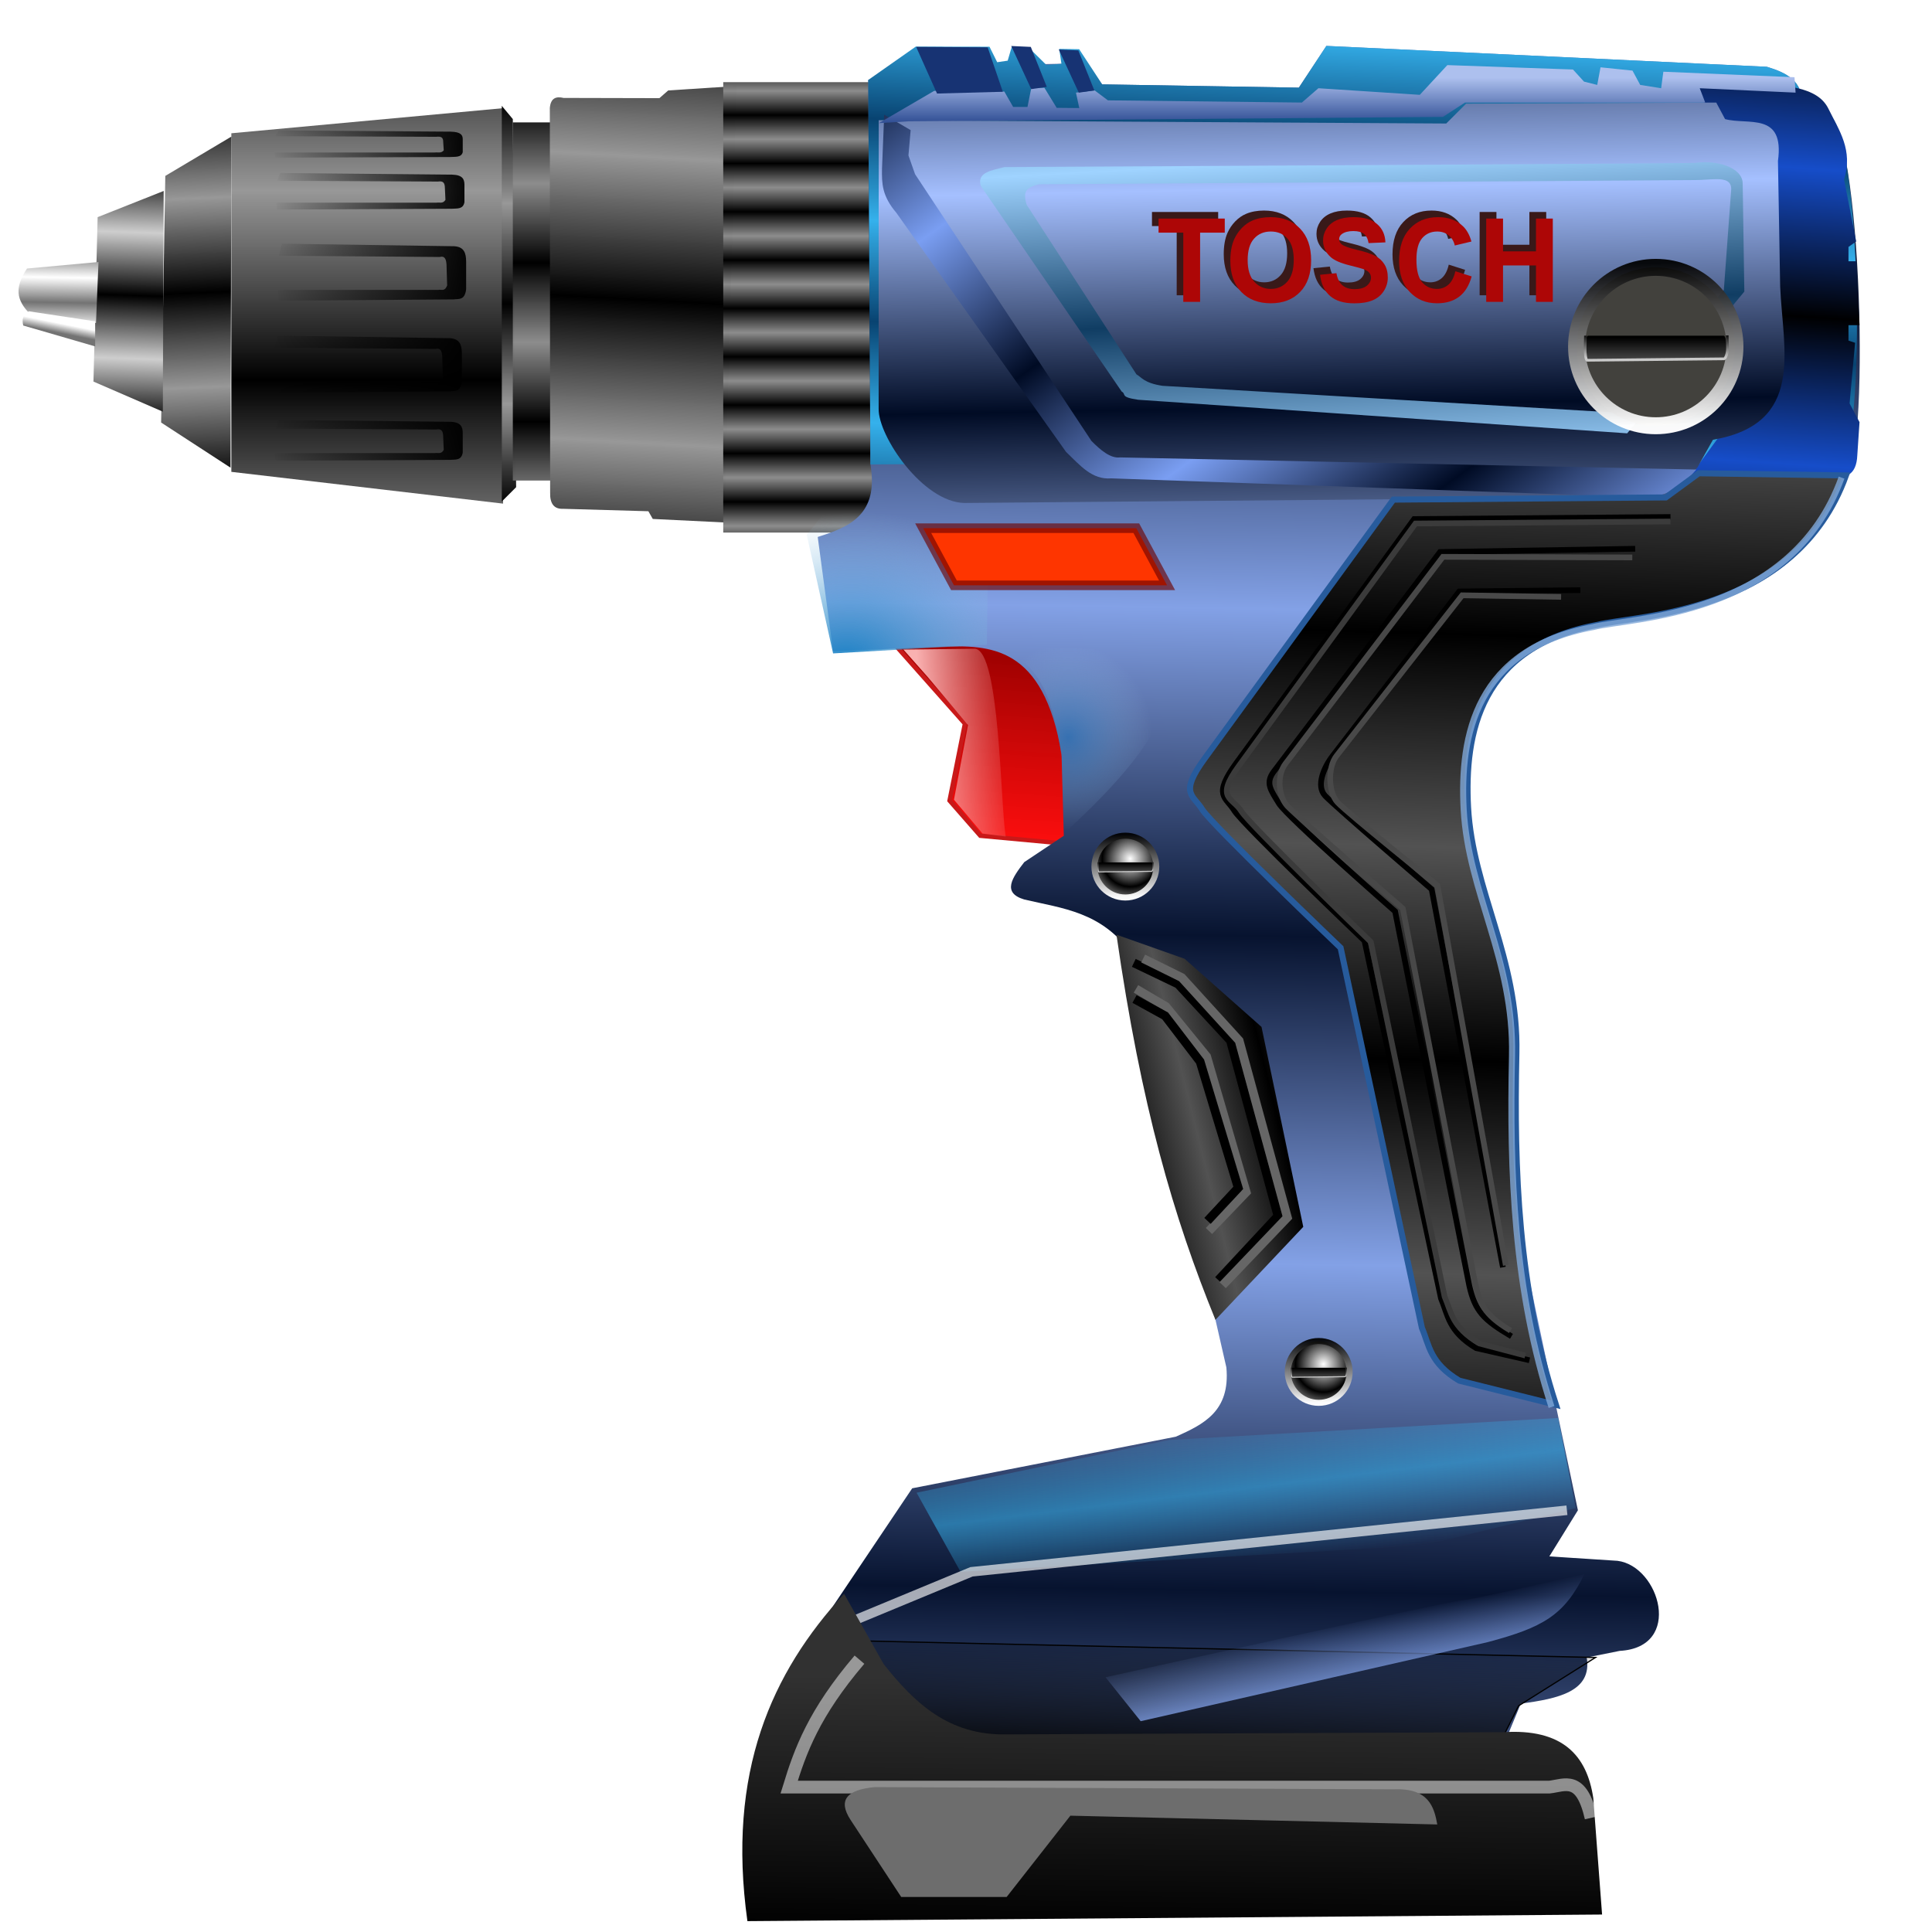 <?xml version="1.0" encoding="UTF-8" standalone="no"?>
<!-- Created with Inkscape (http://www.inkscape.org/) -->

<svg
   xmlns:dc="http://purl.org/dc/elements/1.1/"
   xmlns:cc="http://creativecommons.org/ns#"
   xmlns:rdf="http://www.w3.org/1999/02/22-rdf-syntax-ns#"
   xmlns:svg="http://www.w3.org/2000/svg"
   xmlns="http://www.w3.org/2000/svg"
   xmlns:xlink="http://www.w3.org/1999/xlink"
   xmlns:sodipodi="http://sodipodi.sourceforge.net/DTD/sodipodi-0.dtd"
   xmlns:inkscape="http://www.inkscape.org/namespaces/inkscape"
   version="1.1"
   id="svg2"
   width="255"
   height="255"
   viewBox="0 0 255 255"
   sodipodi:docname="gsb180.svg"
   inkscape:version="0.92.5 (2060ec1f9f, 2020-04-08)">
  <defs
     id="defs6">
    <linearGradient
       inkscape:collect="always"
       id="linearGradient1048">
      <stop
         style="stop-color:#000000;stop-opacity:0.022"
         offset="0"
         id="stop1044" />
      <stop
         style="stop-color:#000000;stop-opacity:0.955"
         offset="1"
         id="stop1046" />
    </linearGradient>
    <linearGradient
       id="linearGradient1039"
       inkscape:collect="always">
      <stop
         id="stop1035"
         offset="0"
         style="stop-color:#ec9494;stop-opacity:0.094" />
      <stop
         id="stop1037"
         offset="1"
         style="stop-color:#ffbcbc;stop-opacity:0.941" />
    </linearGradient>
    <linearGradient
       inkscape:collect="always"
       id="linearGradient1009">
      <stop
         style="stop-color:#87a8f2;stop-opacity:1;"
         offset="0"
         id="stop1005" />
      <stop
         style="stop-color:#87a8f2;stop-opacity:0;"
         offset="1"
         id="stop1007" />
    </linearGradient>
    <linearGradient
       inkscape:collect="always"
       id="linearGradient972">
      <stop
         style="stop-color:#000000;stop-opacity:1;"
         offset="0"
         id="stop968" />
      <stop
         style="stop-color:#313131;stop-opacity:1"
         offset="1"
         id="stop970" />
    </linearGradient>
    <linearGradient
       id="linearGradient963"
       inkscape:collect="always">
      <stop
         id="stop959"
         offset="0"
         style="stop-color:#a5c0ff;stop-opacity:1" />
      <stop
         id="stop961"
         offset="1"
         style="stop-color:#000b24;stop-opacity:1" />
    </linearGradient>
    <linearGradient
       inkscape:collect="always"
       id="linearGradient973">
      <stop
         style="stop-color:#9fd3ff;stop-opacity:1"
         offset="0"
         id="stop969" />
      <stop
         style="stop-color:#103d63;stop-opacity:1"
         offset="1"
         id="stop971" />
    </linearGradient>
    <linearGradient
       inkscape:collect="always"
       id="linearGradient960">
      <stop
         style="stop-color:#000000;stop-opacity:1"
         offset="0"
         id="stop956" />
      <stop
         style="stop-color:#040404;stop-opacity:0"
         offset="1"
         id="stop958" />
    </linearGradient>
    <linearGradient
       inkscape:collect="always"
       id="linearGradient933">
      <stop
         style="stop-color:#35b1ec;stop-opacity:0.567"
         offset="0"
         id="stop929" />
      <stop
         style="stop-color:#35b1ec;stop-opacity:0;"
         offset="1"
         id="stop931" />
    </linearGradient>
    <linearGradient
       inkscape:collect="always"
       id="linearGradient1045">
      <stop
         style="stop-color:#147ec4;stop-opacity:1"
         offset="0"
         id="stop1041" />
      <stop
         style="stop-color:#9fcbe7;stop-opacity:0"
         offset="1"
         id="stop1043" />
    </linearGradient>
    <linearGradient
       inkscape:collect="always"
       id="linearGradient1035">
      <stop
         style="stop-color:#1d79c5;stop-opacity:0.509"
         offset="0"
         id="stop1031" />
      <stop
         style="stop-color:#add1f2;stop-opacity:0"
         offset="1"
         id="stop1033" />
    </linearGradient>
    <linearGradient
       inkscape:collect="always"
       id="linearGradient916">
      <stop
         style="stop-color:#a00101;stop-opacity:1"
         offset="0"
         id="stop912" />
      <stop
         style="stop-color:#ff0000;stop-opacity:0.942"
         offset="1"
         id="stop914" />
    </linearGradient>
    <linearGradient
       inkscape:collect="always"
       id="linearGradient896">
      <stop
         style="stop-color:#35b1ec;stop-opacity:1"
         offset="0"
         id="stop892" />
      <stop
         style="stop-color:#084371;stop-opacity:1"
         offset="1"
         id="stop894" />
    </linearGradient>
    <linearGradient
       inkscape:collect="always"
       id="linearGradient886">
      <stop
         style="stop-color:#07132f;stop-opacity:1"
         offset="0"
         id="stop882" />
      <stop
         style="stop-color:#83a1e6;stop-opacity:1"
         offset="1"
         id="stop884" />
    </linearGradient>
    <linearGradient
       inkscape:collect="always"
       id="linearGradient866">
      <stop
         style="stop-color:#000000;stop-opacity:1;"
         offset="0"
         id="stop862" />
      <stop
         style="stop-color:#525252;stop-opacity:1"
         offset="1"
         id="stop864" />
    </linearGradient>
    <linearGradient
       inkscape:collect="always"
       id="linearGradient936">
      <stop
         style="stop-color:#164dc9;stop-opacity:1"
         offset="0"
         id="stop932" />
      <stop
         style="stop-color:#000001;stop-opacity:1"
         offset="1"
         id="stop934" />
    </linearGradient>
    <linearGradient
       id="linearGradient928"
       inkscape:collect="always">
      <stop
         id="stop924"
         offset="0"
         style="stop-color:#adc0ee;stop-opacity:1" />
      <stop
         id="stop926"
         offset="1"
         style="stop-color:#335196;stop-opacity:1" />
    </linearGradient>
    <linearGradient
       inkscape:collect="always"
       id="linearGradient890">
      <stop
         style="stop-color:#7a9ef2;stop-opacity:1"
         offset="0"
         id="stop886" />
      <stop
         style="stop-color:#000b24;stop-opacity:1"
         offset="1"
         id="stop888" />
    </linearGradient>
    <linearGradient
       inkscape:collect="always"
       id="linearGradient859">
      <stop
         style="stop-color:#000000;stop-opacity:1"
         offset="0"
         id="stop855" />
      <stop
         style="stop-color:#8b8b8b;stop-opacity:0.988"
         offset="1"
         id="stop857" />
    </linearGradient>
    <linearGradient
       inkscape:collect="always"
       id="linearGradient877">
      <stop
         style="stop-color:#737373;stop-opacity:1"
         offset="0"
         id="stop873" />
      <stop
         style="stop-color:#ffffff;stop-opacity:0.991"
         offset="1"
         id="stop875" />
    </linearGradient>
    <linearGradient
       id="linearGradient867"
       inkscape:collect="always">
      <stop
         id="stop863"
         offset="0"
         style="stop-color:#000000;stop-opacity:1" />
      <stop
         id="stop865"
         offset="1"
         style="stop-color:#cdcdcd;stop-opacity:0.988" />
    </linearGradient>
    <linearGradient
       inkscape:collect="always"
       id="linearGradient845">
      <stop
         style="stop-color:#000000;stop-opacity:1"
         offset="0"
         id="stop841" />
      <stop
         style="stop-color:#969696;stop-opacity:0.986"
         offset="1"
         id="stop843" />
    </linearGradient>
    <linearGradient
       inkscape:collect="always"
       xlink:href="#linearGradient845"
       id="linearGradient847"
       x1="313.814"
       y1="276.557"
       x2="313.814"
       y2="120.226"
       gradientUnits="userSpaceOnUse"
       spreadMethod="reflect"
       gradientTransform="translate(-5.437,36.249)" />
    <linearGradient
       inkscape:collect="always"
       xlink:href="#linearGradient845"
       id="linearGradient857"
       x1="156.737"
       y1="204.71"
       x2="153.606"
       y2="126.778"
       gradientUnits="userSpaceOnUse"
       spreadMethod="reflect"
       gradientTransform="translate(-5.437,36.249)" />
    <linearGradient
       inkscape:collect="always"
       xlink:href="#linearGradient867"
       id="linearGradient861"
       gradientUnits="userSpaceOnUse"
       x1="156.737"
       y1="204.71"
       x2="160.502"
       y2="126.778"
       spreadMethod="reflect"
       gradientTransform="matrix(1,0,0,0.667,-61.261,106.318)" />
    <linearGradient
       inkscape:collect="always"
       xlink:href="#linearGradient877"
       id="linearGradient879"
       x1="39.632"
       y1="238.742"
       x2="41.19"
       y2="230.962"
       gradientUnits="userSpaceOnUse"
       gradientTransform="translate(-1.925,34.844)" />
    <linearGradient
       inkscape:collect="always"
       xlink:href="#linearGradient877"
       id="linearGradient887"
       x1="41.545"
       y1="214.025"
       x2="41.902"
       y2="193.335"
       gradientUnits="userSpaceOnUse"
       spreadMethod="reflect"
       gradientTransform="translate(-1.925,34.844)" />
    <linearGradient
       inkscape:collect="always"
       xlink:href="#linearGradient845"
       id="linearGradient843"
       x1="410"
       y1="213.545"
       x2="410"
       y2="130.818"
       gradientUnits="userSpaceOnUse"
       spreadMethod="reflect"
       gradientTransform="translate(-5.437,36.249)" />
    <linearGradient
       inkscape:collect="always"
       xlink:href="#linearGradient859"
       id="linearGradient853"
       x1="438.182"
       y1="183.545"
       x2="438.182"
       y2="118.091"
       gradientUnits="userSpaceOnUse"
       spreadMethod="reflect"
       gradientTransform="translate(-9.983,32.612)" />
    <linearGradient
       inkscape:collect="always"
       xlink:href="#linearGradient845"
       id="linearGradient870"
       x1="492.611"
       y1="208.558"
       x2="499.03"
       y2="90.75"
       gradientUnits="userSpaceOnUse"
       spreadMethod="reflect"
       gradientTransform="translate(-5.437,36.249)" />
    <linearGradient
       inkscape:collect="always"
       xlink:href="#linearGradient859"
       id="linearGradient880"
       x1="607.164"
       y1="217.492"
       x2="607.164"
       y2="197.555"
       gradientUnits="userSpaceOnUse"
       spreadMethod="reflect"
       gradientTransform="translate(-5.437,36.249)" />
    <linearGradient
       inkscape:collect="always"
       xlink:href="#linearGradient890"
       id="linearGradient892"
       x1="763.192"
       y1="156.16"
       x2="843.812"
       y2="268.887"
       gradientUnits="userSpaceOnUse"
       spreadMethod="reflect"
       gradientTransform="translate(-5.437,36.249)" />
    <linearGradient
       inkscape:collect="always"
       xlink:href="#linearGradient963"
       id="linearGradient904"
       x1="1115.404"
       y1="117.343"
       x2="1119.045"
       y2="297.343"
       gradientUnits="userSpaceOnUse"
       spreadMethod="reflect"
       gradientTransform="translate(-5.437,36.249)" />
    <linearGradient
       inkscape:collect="always"
       xlink:href="#linearGradient928"
       id="linearGradient922"
       x1="1114.33"
       y1="27.178"
       x2="1114.33"
       y2="63.542"
       gradientUnits="userSpaceOnUse"
       gradientTransform="translate(-5.437,36.249)" />
    <linearGradient
       inkscape:collect="always"
       xlink:href="#linearGradient936"
       id="linearGradient938"
       x1="1494.545"
       y1="102.636"
       x2="1486.364"
       y2="224.455"
       gradientUnits="userSpaceOnUse"
       spreadMethod="reflect"
       gradientTransform="translate(-5.437,36.249)" />
    <linearGradient
       inkscape:collect="always"
       xlink:href="#linearGradient866"
       id="linearGradient868"
       x1="1243.684"
       y1="523.893"
       x2="1238.613"
       y2="699.698"
       gradientUnits="userSpaceOnUse"
       spreadMethod="reflect" />
    <linearGradient
       inkscape:collect="always"
       xlink:href="#linearGradient886"
       id="linearGradient888"
       x1="886.278"
       y1="769.376"
       x2="890.405"
       y2="499.324"
       gradientUnits="userSpaceOnUse"
       spreadMethod="reflect" />
    <linearGradient
       inkscape:collect="always"
       xlink:href="#linearGradient896"
       id="linearGradient898"
       x1="1107.394"
       y1="31.066"
       x2="1103.77"
       y2="114.438"
       gradientUnits="userSpaceOnUse"
       spreadMethod="reflect" />
    <linearGradient
       inkscape:collect="always"
       xlink:href="#linearGradient866"
       id="linearGradient908"
       x1="908.027"
       y1="930.683"
       x2="973.275"
       y2="914.371"
       gradientUnits="userSpaceOnUse"
       spreadMethod="reflect" />
    <linearGradient
       inkscape:collect="always"
       xlink:href="#linearGradient916"
       id="linearGradient918"
       x1="817.406"
       y1="541.916"
       x2="806.531"
       y2="697.785"
       gradientUnits="userSpaceOnUse"
       spreadMethod="reflect" />
    <linearGradient
       id="linearGradient849"
       inkscape:collect="always">
      <stop
         id="stop845"
         offset="0"
         style="stop-color:#404040;stop-opacity:1" />
      <stop
         id="stop847"
         offset="1"
         style="stop-color:#000000;stop-opacity:1" />
    </linearGradient>
    <linearGradient
       id="linearGradient838"
       inkscape:collect="always">
      <stop
         id="stop834"
         offset="0"
         style="stop-color:#c9c9c9;stop-opacity:1" />
      <stop
         id="stop836"
         offset="1"
         style="stop-color:#000000;stop-opacity:1" />
    </linearGradient>
    <linearGradient
       id="linearGradient828"
       inkscape:collect="always">
      <stop
         id="stop824"
         offset="0"
         style="stop-color:#ffffff;stop-opacity:1" />
      <stop
         id="stop826"
         offset="1"
         style="stop-color:#000000;stop-opacity:1" />
    </linearGradient>
    <linearGradient
       id="linearGradient818"
       inkscape:collect="always">
      <stop
         id="stop814"
         offset="0"
         style="stop-color:#ffffff;stop-opacity:1" />
      <stop
         id="stop816"
         offset="1"
         style="stop-color:#000000;stop-opacity:0.951" />
    </linearGradient>
    <linearGradient
       gradientTransform="matrix(1.045,0,0,1.045,-5.626,-6.783)"
       gradientUnits="userSpaceOnUse"
       y2="71.822"
       x2="126.203"
       y1="226.551"
       x1="129.085"
       id="linearGradient820"
       xlink:href="#linearGradient818"
       inkscape:collect="always" />
    <radialGradient
       spreadMethod="reflect"
       gradientUnits="userSpaceOnUse"
       r="71.89"
       fy="131.466"
       fx="138.161"
       cy="131.466"
       cx="138.161"
       id="radialGradient830"
       xlink:href="#linearGradient828"
       inkscape:collect="always" />
    <linearGradient
       gradientUnits="userSpaceOnUse"
       y2="138.669"
       x2="133.695"
       y1="162.873"
       x1="133.695"
       id="linearGradient840"
       xlink:href="#linearGradient838"
       inkscape:collect="always" />
    <linearGradient
       gradientUnits="userSpaceOnUse"
       y2="142.703"
       x2="127.553"
       y1="162.873"
       x1="127.553"
       id="linearGradient851"
       xlink:href="#linearGradient849"
       inkscape:collect="always" />
    <radialGradient
       inkscape:collect="always"
       xlink:href="#linearGradient1035"
       id="radialGradient1037"
       cx="871.885"
       cy="607.4"
       fx="871.885"
       fy="607.4"
       r="69.059"
       gradientTransform="matrix(1,0,0,1.121,-2.8896999e-4,-73.587)"
       gradientUnits="userSpaceOnUse" />
    <radialGradient
       inkscape:collect="always"
       xlink:href="#linearGradient1045"
       id="radialGradient1047"
       cx="686.911"
       cy="545.331"
       fx="686.911"
       fy="545.331"
       r="76.122"
       gradientTransform="matrix(2.156,-0.288,0.217,1.622,-912.386,-139.112)"
       gradientUnits="userSpaceOnUse" />
    <linearGradient
       inkscape:collect="always"
       xlink:href="#linearGradient818"
       id="linearGradient1059"
       gradientUnits="userSpaceOnUse"
       gradientTransform="matrix(1.232,0,0,1.232,161.295,602.469)"
       x1="129.085"
       y1="226.551"
       x2="126.203"
       y2="71.822" />
    <linearGradient
       inkscape:collect="always"
       xlink:href="#linearGradient849"
       id="linearGradient1063"
       gradientUnits="userSpaceOnUse"
       x1="127.553"
       y1="162.873"
       x2="127.553"
       y2="142.703"
       gradientTransform="matrix(1.179,0,0,1.179,167.93,610.469)" />
    <linearGradient
       inkscape:collect="always"
       xlink:href="#linearGradient838"
       id="linearGradient1065"
       gradientUnits="userSpaceOnUse"
       x1="133.695"
       y1="162.873"
       x2="133.695"
       y2="138.669"
       gradientTransform="matrix(1.179,0,0,1.179,167.93,610.469)" />
    <linearGradient
       inkscape:collect="always"
       xlink:href="#linearGradient933"
       id="linearGradient935"
       x1="972.508"
       y1="1232.449"
       x2="964.794"
       y2="1169.014"
       gradientUnits="userSpaceOnUse"
       spreadMethod="reflect" />
    <filter
       inkscape:collect="always"
       style="color-interpolation-filters:sRGB"
       id="filter947"
       x="-0.021"
       width="1.042"
       y="-0.126"
       height="1.251">
      <feGaussianBlur
         inkscape:collect="always"
         stdDeviation="5.41"
         id="feGaussianBlur949" />
    </filter>
    <linearGradient
       inkscape:collect="always"
       xlink:href="#linearGradient960"
       id="linearGradient962"
       x1="988.498"
       y1="1457.182"
       x2="993.074"
       y2="1341.186"
       gradientUnits="userSpaceOnUse" />
    <linearGradient
       inkscape:collect="always"
       xlink:href="#linearGradient973"
       id="linearGradient975"
       x1="-506.575"
       y1="100.382"
       x2="-499.606"
       y2="229.464"
       gradientUnits="userSpaceOnUse"
       spreadMethod="reflect"
       gradientTransform="translate(1584.985,30.719)" />
    <filter
       inkscape:collect="always"
       style="color-interpolation-filters:sRGB"
       id="filter954"
       x="-0.062"
       width="1.124"
       y="-0.025"
       height="1.051">
      <feGaussianBlur
         inkscape:collect="always"
         stdDeviation="8.091"
         id="feGaussianBlur956" />
    </filter>
    <linearGradient
       inkscape:collect="always"
       xlink:href="#linearGradient972"
       id="linearGradient974"
       x1="1052.437"
       y1="1597.657"
       x2="1054.834"
       y2="1385.602"
       gradientUnits="userSpaceOnUse" />
    <filter
       inkscape:collect="always"
       style="color-interpolation-filters:sRGB"
       id="filter983"
       x="-0.014"
       width="1.029"
       y="-0.073"
       height="1.146">
      <feGaussianBlur
         inkscape:collect="always"
         stdDeviation="3.96"
         id="feGaussianBlur985" />
    </filter>
    <linearGradient
       inkscape:collect="always"
       xlink:href="#linearGradient1009"
       id="linearGradient1011"
       x1="1127.331"
       y1="1397.383"
       x2="1114.644"
       y2="1333.948"
       gradientUnits="userSpaceOnUse" />
    <linearGradient
       inkscape:collect="always"
       xlink:href="#linearGradient818"
       id="linearGradient1023"
       gradientUnits="userSpaceOnUse"
       gradientTransform="matrix(1.045,0,0,1.045,-5.626,-6.783)"
       x1="129.085"
       y1="226.551"
       x2="126.203"
       y2="71.822" />
    <radialGradient
       inkscape:collect="always"
       xlink:href="#linearGradient828"
       id="radialGradient1025"
       gradientUnits="userSpaceOnUse"
       cx="138.161"
       cy="131.466"
       fx="138.161"
       fy="131.466"
       r="71.89"
       spreadMethod="reflect" />
    <linearGradient
       inkscape:collect="always"
       xlink:href="#linearGradient849"
       id="linearGradient1027"
       gradientUnits="userSpaceOnUse"
       x1="127.553"
       y1="162.873"
       x2="127.553"
       y2="142.703" />
    <linearGradient
       inkscape:collect="always"
       xlink:href="#linearGradient838"
       id="linearGradient1029"
       gradientUnits="userSpaceOnUse"
       x1="133.695"
       y1="162.873"
       x2="133.695"
       y2="138.669" />
    <linearGradient
       inkscape:collect="always"
       xlink:href="#linearGradient1039"
       id="linearGradient1033"
       gradientUnits="userSpaceOnUse"
       x1="828.028"
       y1="626.532"
       x2="750.853"
       y2="630.02"
       spreadMethod="pad" />
    <linearGradient
       inkscape:collect="always"
       xlink:href="#linearGradient1048"
       id="linearGradient1050"
       x1="-1330.116"
       y1="231.068"
       x2="-1173.985"
       y2="231.068"
       gradientUnits="userSpaceOnUse"
       gradientTransform="translate(1549.627,-7.25)" />
    <linearGradient
       inkscape:collect="always"
       xlink:href="#linearGradient1048"
       id="linearGradient1054"
       gradientUnits="userSpaceOnUse"
       gradientTransform="translate(1546.115,68.614)"
       x1="-1330.116"
       y1="231.068"
       x2="-1173.985"
       y2="231.068" />
    <linearGradient
       inkscape:collect="always"
       xlink:href="#linearGradient1048"
       id="linearGradient1058"
       gradientUnits="userSpaceOnUse"
       gradientTransform="matrix(1,0,0,0.716,1546.817,197.099)"
       x1="-1330.116"
       y1="231.068"
       x2="-1173.985"
       y2="231.068" />
    <linearGradient
       inkscape:collect="always"
       xlink:href="#linearGradient1048"
       id="linearGradient1062"
       gradientUnits="userSpaceOnUse"
       gradientTransform="matrix(1,0,0,0.641,1548.222,8.901)"
       x1="-1330.116"
       y1="231.068"
       x2="-1173.985"
       y2="231.068" />
    <linearGradient
       inkscape:collect="always"
       xlink:href="#linearGradient1048"
       id="linearGradient1066"
       gradientUnits="userSpaceOnUse"
       gradientTransform="matrix(1,0,0,0.477,1546.817,7.903)"
       x1="-1330.116"
       y1="231.068"
       x2="-1173.985"
       y2="231.068" />
  </defs>
  <sodipodi:namedview
     pagecolor="#ff0000"
     bordercolor="#666666"
     borderopacity="1"
     objecttolerance="10"
     gridtolerance="10"
     guidetolerance="10"
     inkscape:pageopacity="0"
     inkscape:pageshadow="2"
     inkscape:window-width="640"
     inkscape:window-height="480"
     id="namedview4"
     showgrid="false"
     inkscape:snap-global="false"
     inkscape:zoom="3.4705882"
     inkscape:cx="127.5"
     inkscape:cy="127.5"
     inkscape:current-layer="svg2"
     showguides="true"
     inkscape:guide-bbox="true" />
  <g
     id="g1143"
     transform="matrix(0.16,0,0,0.16,1.502,0.115)">
    <path
       inkscape:connector-curvature="0"
       id="path910"
       d="m 715.91,516.542 70.685,79.747 -12.687,63.435 25.374,28.999 97.871,9.062 9.062,-143.182 -61.623,-67.06 -135.932,3.625 z"
       style="fill:url(#linearGradient918);fill-opacity:1;stroke:#c81919;stroke-width:3.6;stroke-linecap:butt;stroke-linejoin:miter;stroke-miterlimit:4;stroke-dasharray:none;stroke-opacity:1" />
    <path
       sodipodi:nodetypes="ccccc"
       inkscape:connector-curvature="0"
       id="rect838"
       d="M 181.459,109.214 405.597,88.524 V 414.731 l -224.138,-26.207 z"
       style="opacity:1;fill:url(#linearGradient847);fill-opacity:1;stroke:none;stroke-width:2.8;stroke-linecap:round;stroke-linejoin:miter;stroke-miterlimit:4;stroke-dasharray:none;stroke-dashoffset:0;stroke-opacity:0.872" />
    <path
       inkscape:connector-curvature="0"
       id="path849"
       d="m 126.977,144.387 54.483,-32.414 -0.69,273.103 -57.241,-37.241 z"
       style="fill:url(#linearGradient857);fill-opacity:1;stroke:none;stroke-width:1px;stroke-linecap:butt;stroke-linejoin:miter;stroke-opacity:1" />
    <path
       style="fill:url(#linearGradient861);fill-opacity:1;stroke:none;stroke-width:0.816px;stroke-linecap:butt;stroke-linejoin:miter;stroke-opacity:1"
       d="m 71.153,178.41 54.483,-21.609 -0.69,182.069 -57.241,-24.828 z"
       id="path859"
       inkscape:connector-curvature="0" />
    <path
       sodipodi:nodetypes="ccccc"
       inkscape:connector-curvature="0"
       id="path869"
       d="m 12.844,220.82 59.024,-5.425 -2.069,50.345 -55.862,-8.966 C 2.067,244.131 4.778,233.464 12.844,220.82 Z"
       style="fill:url(#linearGradient887);fill-opacity:1;stroke:none;stroke-width:1px;stroke-linecap:butt;stroke-linejoin:miter;stroke-opacity:1" />
    <path
       sodipodi:nodetypes="ccccc"
       inkscape:connector-curvature="0"
       id="path871"
       d="m 14.433,256.077 54.676,8.284 V 285.051 L 9.799,267.809 c -1.229,-4.835 -0.442,-8.999 4.634,-11.732 z"
       style="fill:url(#linearGradient879);fill-opacity:1;stroke:none;stroke-width:1px;stroke-linecap:butt;stroke-linejoin:miter;stroke-opacity:1" />
    <path
       sodipodi:nodetypes="ccccc"
       inkscape:connector-curvature="0"
       id="rect834"
       d="m 404.563,86.612 9.091,10.909 2.727,303.636 -11.818,11.818 z"
       style="opacity:1;fill:url(#linearGradient843);fill-opacity:1;stroke:none;stroke-width:2.8;stroke-linecap:round;stroke-linejoin:miter;stroke-miterlimit:4;stroke-dasharray:none;stroke-dashoffset:0;stroke-opacity:0.988" />
    <rect
       y="100.249"
       x="413.654"
       height="295.455"
       width="30.909"
       id="rect845"
       style="opacity:1;fill:url(#linearGradient853);fill-opacity:1;stroke:none;stroke-width:2.8;stroke-linecap:round;stroke-linejoin:miter;stroke-miterlimit:4;stroke-dasharray:none;stroke-dashoffset:0;stroke-opacity:0.988" />
    <path
       sodipodi:nodetypes="ccccccccccc"
       inkscape:connector-curvature="0"
       id="path861"
       d="m 444.176,88.395 c 0.698,-8.311 5.199,-9.776 11.317,-8.332 l 79.07,0.186 7.273,-6.364 56.364,-3.636 -10,360 -59.091,-2.877 -3.636,-6.364 -70.351,-2.004 c -7.327,0.325 -10.977,-4.076 -10.687,-13.543 z"
       style="fill:url(#linearGradient870);fill-opacity:1;stroke:none;stroke-width:1px;stroke-linecap:butt;stroke-linejoin:miter;stroke-opacity:1" />
    <rect
       y="67.06"
       x="587.227"
       height="371.548"
       width="128.682"
       id="rect872"
       style="opacity:1;fill:url(#linearGradient880);fill-opacity:1;stroke:none;stroke-width:2.8;stroke-linecap:round;stroke-linejoin:miter;stroke-miterlimit:4;stroke-dasharray:none;stroke-dashoffset:0;stroke-opacity:0.988" />
    <path
       sodipodi:nodetypes="ccccscccccccccccccccccccccccccccccc"
       inkscape:connector-curvature="0"
       id="path882"
       d="m 706.847,65.247 1.812,317.175 c 6.996,41.432 -17.298,51.575 -43.498,59.81 l 12.687,94.246 88.809,-3.625 c 40.656,-1.659 84.753,-1.174 99.684,88.809 l 1.812,67.06 -32.624,21.749 c -9.761,12.711 -18.71,25.218 0,30.811 31.515,7.454 64.253,10.019 88.809,45.311 l 77.934,340.737 c 3.322,36.251 -18.926,46.932 -41.68,57.106 l -217.497,42.578 -81.559,121.433 96.059,112.371 465.794,-3.625 21.749,-52.56 c 31.078,-4.051 59.063,-10.164 54.373,-38.061 l 27.186,-5.437 c 52.76,-2.875 32.959,-69.978 -1.812,-74.31 l -56.185,-3.625 23.561,-38.061 -43.498,-206.617 -57.998,-415.046 c 8.099,-68.143 53.197,-93.445 106.933,-108.746 99.895,-6.336 183.786,-31.434 213.867,-119.62 22.645,-6.277 15.046,-296.982 -14.499,-302.676 l -19.937,-7.25 c 0.735,-19.186 -12.977,-25.988 -28.999,-30.811 L 1084.765,37.152 1062.061,71.588 899.851,68.872 878.275,51.604 749.695,54.232 Z"
       style="fill:url(#linearGradient888);fill-opacity:1;stroke:none;stroke-width:1px;stroke-linecap:butt;stroke-linejoin:miter;stroke-opacity:1" />
    <path
       sodipodi:nodetypes="cccccc"
       inkscape:connector-curvature="0"
       id="path1039"
       d="m 703.223,382.423 103.308,3.625 -1.812,144.994 -126.87,7.25 -21.749,-97.871 z"
       style="fill:url(#radialGradient1047);fill-opacity:1;stroke:none;stroke-width:1px;stroke-linecap:butt;stroke-linejoin:miter;stroke-opacity:1" />
    <path
       style="fill:url(#linearGradient898);fill-opacity:1;stroke:none;stroke-width:1px;stroke-linecap:butt;stroke-linejoin:miter;stroke-opacity:1"
       d="m 706.847,65.247 1.812,317.175 c 251.48,-2.704 528.046,20.019 799.281,-1.812 22.645,-6.277 18.671,-282.482 -10.874,-288.176 l -19.937,-7.25 c 0.735,-19.186 -12.977,-25.988 -28.999,-30.811 l -363.366,-17.221 -22.704,34.436 -162.21,-2.716 -19.01,-28.999 -16.455,-0.261 1.835,12.324 -12.467,0.908 -14.288,-14.116 -14.311,-0.564 -3.284,11.155 -8.651,1.281 -6.351,-12.782 -60.84,-0.082 z"
       id="path890"
       inkscape:connector-curvature="0"
       sodipodi:nodetypes="cccccccccccccccccccc" />
    <path
       sodipodi:nodetypes="ccccccccccccccccccccccc"
       inkscape:connector-curvature="0"
       id="path930"
       d="m 1385.472,72.067 26.364,29.091 h 30.909 l 13.636,27.273 -3.636,113.636 -37.273,108.182 -30,40.909 114.545,0.909 c 12.739,2.504 22.056,-0.468 22.727,-17.273 l 1.818,-27.273 -8.182,-15.455 4.545,-50 -5.455,-1.818 v -12.727 h 9.091 l -2.727,-52.727 h -6.364 v -11.818 l 6.364,-4.545 -10,-50.909 c 7.589,-24.464 -4.106,-40.664 -12.727,-58.182 -3.904,-8.093 -11.627,-14.912 -30,-18.182 z"
       style="fill:url(#linearGradient938);fill-opacity:1;stroke:none;stroke-width:1px;stroke-linecap:butt;stroke-linejoin:miter;stroke-opacity:1" />
    <path
       sodipodi:nodetypes="ccccccccccccc"
       inkscape:connector-curvature="0"
       id="path894"
       d="m 715.472,98.43 468.182,2.727 16.364,-16.364 206.364,-0.909 7.273,13.636 c 18.922,5.149 49.219,-6.247 43.636,34.545 l 1.818,103.636 c 2.22,52.474 20.859,113.157 -55.455,126.364 l -12.727,22.727 c -9.378,10.128 -11.624,23.471 -43.636,24.545 l -561.067,4.867 c -34.292,-0.652 -71.244,-55.077 -70.797,-77.788 z"
       style="fill:url(#linearGradient904);fill-opacity:1;stroke:none;stroke-width:1px;stroke-linecap:butt;stroke-linejoin:miter;stroke-opacity:1" />
    <path
       sodipodi:nodetypes="ccccccccccccc"
       inkscape:connector-curvature="0"
       id="path884"
       d="m 720.017,93.885 21.818,12.727 -1.818,20.909 5.455,15.455 145.455,220 c 7.324,7.43 15.725,14.654 23.636,13.636 l 475.454,10 c -11.326,12.893 -23.999,24.171 -47.273,22.727 L 907.29,393.885 c -15.841,1.323 -25.484,-10.528 -37.273,-21.818 l -140,-197.273 c -11.899,-13.939 -12.009,-24.242 -11.818,-36.364 z"
       style="fill:url(#linearGradient892);fill-opacity:1;stroke:none;stroke-width:1px;stroke-linecap:butt;stroke-linejoin:miter;stroke-opacity:1" />
    <path
       sodipodi:nodetypes="cccccccccccccccccccccccccccccccc"
       inkscape:connector-curvature="0"
       id="path906"
       d="m 715.633,100.85 45.631,-26.613 57.844,0.557 7.273,12.727 h 11.818 l 3.153,-15.645 10.806,-0.176 10.146,16.554 18.622,0.176 -2.727,-12.727 15.455,-1.818 10.909,8.182 160,1.818 13.636,-11.818 83.636,5.455 22.727,-24.545 103.636,3.636 9.091,10 10.909,2.727 2.727,-14.545 26.364,2.727 6.364,11.818 17.273,2.727 1.818,-13.636 108.182,4.545 0.909,12.727 -79.091,-3.636 4.545,11.818 h -198.182 l -18.182,11.818 -440.909,3.636 z"
       style="fill:url(#linearGradient922);fill-opacity:1;stroke:none;stroke-width:1px;stroke-linecap:butt;stroke-linejoin:miter;stroke-opacity:1" />
    <path
       sodipodi:nodetypes="ccccccsccccssc"
       inkscape:connector-curvature="0"
       id="path860"
       d="m 1140.018,411.421 224.741,-1.812 27.186,-19.937 121.433,1.812 c -41.557,115.37 -174.364,115.304 -204.804,123.245 -97.147,17.883 -110.128,89.659 -106.933,150.432 3.742,68.686 41.568,123.977 39.873,202.992 -2.073,96.665 1.312,193.326 32.624,289.989 l -79.747,-19.937 c -24.29,-14.499 -24.67,-28.999 -30.811,-43.498 l -67.06,-313.55 c 0,0 -106.941,-102.309 -114.183,-114.183 -7.274,-11.926 -19.203,-12.851 1.812,-41.686 z"
       style="fill:url(#linearGradient868);fill-opacity:1;stroke:#275b9c;stroke-width:5;stroke-linecap:butt;stroke-linejoin:miter;stroke-miterlimit:4;stroke-dasharray:none;stroke-opacity:1" />
    <path
       style="fill:none;fill-opacity:1;stroke:#000000;stroke-width:4.705;stroke-linecap:butt;stroke-linejoin:miter;stroke-miterlimit:4;stroke-dasharray:none;stroke-opacity:1"
       d="m 1252.301,1121.392 -43.974,-10.023 c -22.857,-13.644 -23.215,-27.288 -28.994,-40.932 l -63.104,-295.052 c 0,0 -100.632,-96.273 -107.447,-107.447 -6.845,-11.222 -18.07,-12.092 1.706,-39.227 l 146.673,-201.249 211.482,-1.706"
       id="path870"
       inkscape:connector-curvature="0"
       sodipodi:nodetypes="ccccsscc" />
    <path
       sodipodi:nodetypes="ccccsscc"
       inkscape:connector-curvature="0"
       id="path872"
       d="m 1248.863,1117.521 -37.757,-9.925 c -22.737,-13.573 -23.093,-25.204 -28.842,-38.776 l -60.832,-292.54 c 0,0 -100.106,-96.741 -106.885,-107.856 -6.809,-11.164 -21.859,-10.088 -2.187,-37.08 l 145.907,-200.198 210.377,-1.697"
       style="fill:none;fill-opacity:1;stroke:#3b3b3b;stroke-width:4.68;stroke-linecap:butt;stroke-linejoin:miter;stroke-miterlimit:4;stroke-dasharray:none;stroke-opacity:1" />
    <path
       sodipodi:nodetypes="cccsscc"
       inkscape:connector-curvature="0"
       id="path874"
       d="m 1237.453,1101.661 c -22.857,-13.644 -30.011,-20.492 -34.819,-41.903 l -61.162,-308.644 c 0,0 -88.981,-77.826 -95.796,-89 -6.845,-11.222 -11.506,-16.852 -4.12,-26.605 l 136.964,-180.861 160.997,-2.676"
       style="fill:none;fill-opacity:1;stroke:#000000;stroke-width:4.705;stroke-linecap:butt;stroke-linejoin:miter;stroke-miterlimit:4;stroke-dasharray:none;stroke-opacity:1" />
    <path
       style="fill:none;fill-opacity:1;stroke:#484848;stroke-width:4.705;stroke-linecap:butt;stroke-linejoin:miter;stroke-miterlimit:4;stroke-dasharray:none;stroke-opacity:1"
       d="m 1236.659,1096.899 c -22.857,-13.644 -25.249,-22.873 -29.263,-39.522 l -59.575,-308.644 c 0,0 -85.993,-74.745 -95.002,-84.238 -7.638,-8.048 -9.149,-25.6 -1.739,-35.335 l 129.822,-170.543 156.235,0.498"
       id="path876"
       inkscape:connector-curvature="0"
       sodipodi:nodetypes="cccsscc" />
    <path
       sodipodi:nodetypes="ccsscc"
       inkscape:connector-curvature="0"
       id="path878"
       d="m 1230.412,1044.679 -58.781,-311.819 c 0,0 -78.85,-67.602 -87.86,-77.095 -7.638,-8.048 -1.266,-23.26 6.198,-32.954 l 104.425,-135.623 99.886,-1.089"
       style="fill:none;fill-opacity:1;stroke:#000000;stroke-width:4.705;stroke-linecap:butt;stroke-linejoin:miter;stroke-miterlimit:4;stroke-dasharray:none;stroke-opacity:1" />
    <path
       style="fill:none;fill-opacity:1;stroke:#494949;stroke-width:4.705;stroke-linecap:butt;stroke-linejoin:miter;stroke-miterlimit:4;stroke-dasharray:none;stroke-opacity:1"
       d="M 1232.793,1043.091 1176.393,729.685 c 0,0 -73.294,-58.872 -82.304,-68.365 -7.638,-8.048 -8.485,-28.874 -0.945,-38.51 l 103.631,-132.448 81.632,1.292"
       id="path880"
       inkscape:connector-curvature="0"
       sodipodi:nodetypes="ccsscc" />
    <path
       sodipodi:nodetypes="cccccc"
       inkscape:connector-curvature="0"
       id="path900"
       d="m 911.603,770.332 56.234,19.888 63.435,56.185 34.436,164.931 -72.448,76.718 C 958.692,1003.399 931.956,911.848 911.603,770.332 Z"
       style="fill:url(#linearGradient908);fill-opacity:1;stroke:none;stroke-width:1px;stroke-linecap:butt;stroke-linejoin:miter;stroke-opacity:1" />
    <g
       inkscape:label="Layer 1"
       id="layer1"
       transform="matrix(0.32,0,0,0.32,878.7,665.628)">
      <circle
         style="opacity:1;fill:#42413d;fill-opacity:1;stroke:url(#linearGradient820);stroke-width:16.925;stroke-linecap:square;stroke-linejoin:round;stroke-miterlimit:4;stroke-dasharray:none;stroke-dashoffset:0;stroke-opacity:0.976"
         id="path812"
         cx="125.771"
         cy="151.636"
         r="79.019" />
      <circle
         r="71.89"
         cy="151.636"
         cx="125.771"
         id="circle822"
         style="opacity:1;fill:url(#radialGradient830);fill-opacity:1;stroke:none;stroke-width:7.889;stroke-linecap:square;stroke-linejoin:round;stroke-miterlimit:4;stroke-dasharray:none;stroke-dashoffset:0;stroke-opacity:1" />
      <rect
         style="opacity:1;fill:url(#linearGradient851);fill-opacity:1;stroke:none;stroke-width:2.7;stroke-linecap:square;stroke-linejoin:miter;stroke-miterlimit:4;stroke-dasharray:none;stroke-dashoffset:0;stroke-opacity:1"
         id="rect843"
         width="141.186"
         height="23.915"
         x="55.322"
         y="140.831"
         ry="11.381"
         rx="2.881" />
      <path
         style="opacity:1;fill:none;fill-opacity:1;stroke:url(#linearGradient840);stroke-width:2.7;stroke-linecap:square;stroke-linejoin:miter;stroke-miterlimit:4;stroke-dasharray:none;stroke-dashoffset:0;stroke-opacity:1"
         d="M 197.085,141.839 197.373,152.5 c 0.17,6.303 -2.181,11.368 -3.458,11.381 L 57.339,165.322 C 56.062,165.335 55.147,158.803 55.322,152.5 l 0.288,-10.373"
         id="rect832"
         inkscape:connector-curvature="0"
         sodipodi:nodetypes="cssssc" />
    </g>
    <path
       sodipodi:nodetypes="cccc"
       inkscape:connector-curvature="0"
       id="path1029"
       d="m 813.781,536.479 c 35.002,5.69 46.261,43.037 52.56,86.997 l 1.812,63.435 C 1011.574,555.997 953.845,523.222 813.781,536.479 Z"
       style="fill:url(#radialGradient1037);fill-opacity:1;stroke:none;stroke-width:1px;stroke-linecap:butt;stroke-linejoin:miter;stroke-opacity:1" />
    <path
       inkscape:connector-curvature="0"
       id="path927"
       d="m 746.721,1230.64 36.249,65.247 382.423,-21.749 125.058,-30.811 -14.499,-74.31 -320.8,18.124 z"
       style="fill:url(#linearGradient935);fill-opacity:1;stroke:none;stroke-width:1px;stroke-linecap:butt;stroke-linejoin:miter;stroke-opacity:1" />
    <path
       inkscape:connector-curvature="0"
       id="path937"
       d="M 665.162,1348.447 792.032,1295.887 1283.2,1245.139"
       style="fill:none;stroke:#ffffff;stroke-width:7.9;stroke-linecap:butt;stroke-linejoin:miter;stroke-miterlimit:4;stroke-dasharray:none;stroke-opacity:0.643;filter:url(#filter947)" />
    <path
       sodipodi:nodetypes="ccccc"
       inkscape:connector-curvature="0"
       id="rect951"
       d="m 752.158,434.983 h 175.806 l 25.374,47.123 H 777.532 Z"
       style="opacity:1;fill:#fe3500;fill-opacity:1;stroke:#6b0303;stroke-width:7.9;stroke-linecap:round;stroke-linejoin:miter;stroke-miterlimit:4;stroke-dasharray:none;stroke-dashoffset:0;stroke-opacity:0.643" />
    <path
       inkscape:connector-curvature="0"
       id="path954"
       d="m 665.162,1352.072 90.621,108.746 462.169,-3.625 25.374,-50.748 63.435,-39.873 z"
       style="fill:url(#linearGradient962);fill-opacity:1;stroke:#000000;stroke-width:1px;stroke-linecap:butt;stroke-linejoin:miter;stroke-opacity:1" />
    <path
       sodipodi:nodetypes="csccccccccccccccccsc"
       inkscape:connector-curvature="0"
       id="path964"
       d="m 1396.696,133.107 c -2.504,0.018 -5.08,0.188 -7.699,0.521 -4.74,0.604 -569.717,3.472 -569.717,3.472 -10.464,2.724 -22.979,4.166 -19.6,15.543 l 116.242,169.631 c 4.159,2.253 -1.944,4.507 13.516,6.76 l 403.465,27.707 96.643,-116.916 -1.352,-89.302 c 0,-10.259 -13.97,-17.542 -31.498,-17.416 z m 10.289,13.965 c 6.829,0.071 11.748,1.589 11.748,8.184 l -6.082,83.218 -85.154,101.373 -377.783,-22.303 c -15.46,-2.253 -17.467,-7.208 -21.627,-9.461 L 837.526,168.188 c -3.38,-11.377 -0.325,-14.172 10.139,-16.896 0,0 536.553,-3.484 541.332,-3.472 6.209,0.015 12.677,-0.803 17.988,-0.748 z"
       style="fill:url(#linearGradient975);fill-opacity:1;stroke:none;stroke-width:1px;stroke-linecap:butt;stroke-linejoin:miter;stroke-opacity:1" />
    <g
       transform="matrix(0.701,0,0,0.701,1134.779,-268.149)"
       id="g984">
      <circle
         r="93.198"
         cy="789.313"
         cx="316.269"
         id="circle1049"
         style="opacity:1;fill:#42413d;fill-opacity:1;stroke:url(#linearGradient1059);stroke-width:19.962;stroke-linecap:square;stroke-linejoin:round;stroke-miterlimit:4;stroke-dasharray:none;stroke-dashoffset:0;stroke-opacity:0.976" />
      <rect
         rx="3.398"
         ry="13.424"
         y="776.569"
         x="233.179"
         height="28.206"
         width="166.52"
         id="rect1053"
         style="opacity:1;fill:url(#linearGradient1063);fill-opacity:1;stroke:none;stroke-width:3.184;stroke-linecap:square;stroke-linejoin:miter;stroke-miterlimit:4;stroke-dasharray:none;stroke-dashoffset:0;stroke-opacity:1" />
      <path
         sodipodi:nodetypes="cssssc"
         inkscape:connector-curvature="0"
         id="path1055"
         d="m 400.378,777.759 0.34,12.574 c 0.201,7.434 -2.572,13.408 -4.078,13.424 l -161.082,1.699 c -1.506,0.016 -2.585,-7.689 -2.379,-15.123 l 0.34,-12.234"
         style="opacity:1;fill:none;fill-opacity:1;stroke:url(#linearGradient1065);stroke-width:3.184;stroke-linecap:square;stroke-linejoin:miter;stroke-miterlimit:4;stroke-dasharray:none;stroke-dashoffset:0;stroke-opacity:1" />
    </g>
    <path
       style="fill:none;fill-opacity:1;stroke:#80a7d7;stroke-width:5;stroke-linecap:butt;stroke-linejoin:miter;stroke-miterlimit:4;stroke-dasharray:none;stroke-opacity:0.808;filter:url(#filter954)"
       d="m 1509.754,393.297 c -41.557,115.37 -174.364,115.304 -204.804,123.245 -97.147,17.883 -110.128,89.659 -106.933,150.432 3.742,68.686 41.568,123.977 39.873,202.992 -2.073,96.665 1.312,193.326 32.624,289.989"
       id="path944"
       inkscape:connector-curvature="0"
       sodipodi:nodetypes="cccsc" />
    <g
       transform="translate(10.875,7.25)"
       aria-label="TOSCH"
       style="font-style:normal;font-variant:normal;font-weight:bold;font-stretch:normal;font-size:96px;line-height:1.25;font-family:Arial;-inkscape-font-specification:'Arial Bold';letter-spacing:0px;word-spacing:0px;fill:#391919;fill-opacity:1;stroke:none"
       id="g985">
      <path
         style="fill:#391919;fill-opacity:1"
         inkscape:connector-curvature="0"
         d="m 950.417,235.616 v -57.094 h -20.391 v -11.625 h 54.609 v 11.625 h -20.344 v 57.094 z"
         id="path974" />
      <path
         style="fill:#391919;fill-opacity:1"
         inkscape:connector-curvature="0"
         d="m 989.229,201.678 q 0,-10.5 3.141,-17.625 2.344,-5.25 6.375,-9.422 4.078,-4.172 8.906,-6.188 6.422,-2.719 14.812,-2.719 15.188,0 24.281,9.422 9.141,9.422 9.141,26.203 0,16.641 -9.047,26.062 -9.047,9.375 -24.188,9.375 -15.328,0 -24.375,-9.328 -9.047,-9.375 -9.047,-25.781 z m 14.297,-0.469 q 0,11.672 5.391,17.719 5.391,6 13.688,6 8.297,0 13.594,-5.953 5.344,-6 5.344,-17.953 0,-11.812 -5.203,-17.625 -5.156,-5.812 -13.734,-5.812 -8.578,0 -13.828,5.906 -5.25,5.859 -5.25,17.719 z"
         id="path976" />
      <path
         style="fill:#391919;fill-opacity:1"
         inkscape:connector-curvature="0"
         d="m 1063.245,213.256 13.5,-1.312 q 1.219,6.797 4.922,9.984 3.75,3.188 10.078,3.188 6.703,0 10.078,-2.812 3.422,-2.859 3.422,-6.656 0,-2.438 -1.453,-4.125 -1.406,-1.734 -4.969,-3 -2.438,-0.844 -11.109,-3 -11.156,-2.766 -15.656,-6.797 -6.328,-5.672 -6.328,-13.828 0,-5.25 2.953,-9.797 3,-4.594 8.578,-6.984 5.625,-2.391 13.547,-2.391 12.938,0 19.453,5.672 6.562,5.672 6.891,15.141 l -13.875,0.609 q -0.891,-5.297 -3.844,-7.594 -2.906,-2.344 -8.766,-2.344 -6.047,0 -9.469,2.484 -2.203,1.594 -2.203,4.266 0,2.438 2.062,4.172 2.625,2.203 12.75,4.594 10.125,2.391 14.953,4.969 4.875,2.531 7.594,6.984 2.766,4.406 2.766,10.922 0,5.906 -3.281,11.062 -3.281,5.156 -9.281,7.688 -6,2.484 -14.953,2.484 -13.031,0 -20.016,-6 -6.984,-6.047 -8.344,-17.578 z"
         id="path978" />
      <path
         style="fill:#391919;fill-opacity:1"
         inkscape:connector-curvature="0"
         d="m 1174.854,210.35 13.453,4.266 q -3.094,11.25 -10.312,16.734 -7.172,5.438 -18.234,5.438 -13.688,0 -22.5,-9.328 -8.812,-9.375 -8.812,-25.594 0,-17.156 8.859,-26.625 8.859,-9.516 23.297,-9.516 12.609,0 20.484,7.453 4.688,4.406 7.031,12.656 l -13.734,3.281 q -1.219,-5.344 -5.109,-8.438 -3.844,-3.094 -9.375,-3.094 -7.641,0 -12.422,5.484 -4.734,5.484 -4.734,17.766 0,13.031 4.688,18.562 4.688,5.531 12.188,5.531 5.531,0 9.516,-3.516 3.984,-3.516 5.719,-11.062 z"
         id="path980" />
      <path
         style="fill:#391919;fill-opacity:1"
         inkscape:connector-curvature="0"
         d="m 1200.308,235.616 v -68.719 h 13.875 v 27.047 h 27.188 v -27.047 h 13.875 v 68.719 h -13.875 v -30.047 h -27.188 v 30.047 z"
         id="path982" />
    </g>
    <g
       transform="translate(16.312,12.687)"
       id="text960"
       style="font-style:normal;font-variant:normal;font-weight:bold;font-stretch:normal;font-size:96px;line-height:1.25;font-family:Arial;-inkscape-font-specification:'Arial Bold';letter-spacing:0px;word-spacing:0px;fill:#ad0606;fill-opacity:1;stroke:none"
       aria-label="TOSCH">
      <path
         inkscape:connector-curvature="0"
         id="path962"
         d="m 950.417,235.616 v -57.094 h -20.391 v -11.625 h 54.609 v 11.625 h -20.344 v 57.094 z" />
      <path
         inkscape:connector-curvature="0"
         id="path965"
         d="m 989.229,201.678 q 0,-10.5 3.141,-17.625 2.344,-5.25 6.375,-9.422 4.078,-4.172 8.906,-6.188 6.422,-2.719 14.812,-2.719 15.188,0 24.281,9.422 9.141,9.422 9.141,26.203 0,16.641 -9.047,26.062 -9.047,9.375 -24.188,9.375 -15.328,0 -24.375,-9.328 -9.047,-9.375 -9.047,-25.781 z m 14.297,-0.469 q 0,11.672 5.391,17.719 5.391,6 13.688,6 8.297,0 13.594,-5.953 5.344,-6 5.344,-17.953 0,-11.812 -5.203,-17.625 -5.156,-5.812 -13.734,-5.812 -8.578,0 -13.828,5.906 -5.25,5.859 -5.25,17.719 z" />
      <path
         inkscape:connector-curvature="0"
         id="path967"
         d="m 1063.245,213.256 13.5,-1.312 q 1.219,6.797 4.922,9.984 3.75,3.188 10.078,3.188 6.703,0 10.078,-2.812 3.422,-2.859 3.422,-6.656 0,-2.438 -1.453,-4.125 -1.406,-1.734 -4.969,-3 -2.438,-0.844 -11.109,-3 -11.156,-2.766 -15.656,-6.797 -6.328,-5.672 -6.328,-13.828 0,-5.25 2.953,-9.797 3,-4.594 8.578,-6.984 5.625,-2.391 13.547,-2.391 12.938,0 19.453,5.672 6.562,5.672 6.891,15.141 l -13.875,0.609 q -0.891,-5.297 -3.844,-7.594 -2.906,-2.344 -8.766,-2.344 -6.047,0 -9.469,2.484 -2.203,1.594 -2.203,4.266 0,2.438 2.062,4.172 2.625,2.203 12.75,4.594 10.125,2.391 14.953,4.969 4.875,2.531 7.594,6.984 2.766,4.406 2.766,10.922 0,5.906 -3.281,11.062 -3.281,5.156 -9.281,7.688 -6,2.484 -14.953,2.484 -13.031,0 -20.016,-6 -6.984,-6.047 -8.344,-17.578 z" />
      <path
         inkscape:connector-curvature="0"
         id="path969"
         d="m 1174.854,210.35 13.453,4.266 q -3.094,11.25 -10.312,16.734 -7.172,5.438 -18.234,5.438 -13.688,0 -22.5,-9.328 -8.812,-9.375 -8.812,-25.594 0,-17.156 8.859,-26.625 8.859,-9.516 23.297,-9.516 12.609,0 20.484,7.453 4.688,4.406 7.031,12.656 l -13.734,3.281 q -1.219,-5.344 -5.109,-8.438 -3.844,-3.094 -9.375,-3.094 -7.641,0 -12.422,5.484 -4.734,5.484 -4.734,17.766 0,13.031 4.688,18.562 4.688,5.531 12.188,5.531 5.531,0 9.516,-3.516 3.984,-3.516 5.719,-11.062 z" />
      <path
         inkscape:connector-curvature="0"
         id="path971"
         d="m 1200.308,235.616 v -68.719 h 13.875 v 27.047 h 27.188 v -27.047 h 13.875 v 68.719 h -13.875 v -30.047 h -27.188 v 30.047 z" />
    </g>
    <path
       sodipodi:nodetypes="cccccccc"
       inkscape:connector-curvature="0"
       id="path966"
       d="m 686.911,1314.011 32.624,57.998 c 25.436,31.926 53.494,59.014 101.496,57.998 l 409.609,-1.812 c 48.671,-3.121 69.043,18.912 74.31,54.373 l 7.25,96.059 -705.035,5.437 c -17.161,-122.825 19.879,-204.999 79.747,-270.052 z"
       style="fill:url(#linearGradient974);fill-opacity:1;stroke:none;stroke-width:1px;stroke-linecap:butt;stroke-linejoin:miter;stroke-opacity:1" />
    <path
       sodipodi:nodetypes="cccc"
       inkscape:connector-curvature="0"
       id="path977"
       d="m 699.598,1368.384 c -37.682,44.215 -48.794,75.145 -57.998,105.121 h 627.101 c 12.715,-1.435 26.334,-10.095 34.436,25.374"
       style="fill:none;stroke:#ffffff;stroke-width:10.5;stroke-linecap:butt;stroke-linejoin:miter;stroke-miterlimit:4;stroke-dasharray:none;stroke-opacity:0.5;filter:url(#filter983)" />
    <path
       sodipodi:nodetypes="cccccccc"
       inkscape:connector-curvature="0"
       id="path987"
       d="m 692.348,1500.691 41.686,63.435 h 86.997 l 52.56,-67.06 302.676,7.25 c -2.596,-14.222 -6.886,-30.28 -36.249,-28.999 l -427.733,-1.812 c -22.887,2.102 -30.871,10.59 -19.937,27.186 z"
       style="fill:#6d6d6d;fill-opacity:1;stroke:none;stroke-width:1px;stroke-linecap:butt;stroke-linejoin:miter;stroke-opacity:1" />
    <path
       sodipodi:nodetypes="ccccc"
       inkscape:connector-curvature="0"
       id="path989"
       d="M 864.033,40.162 880.529,75.721 893.36,73.888 880.163,40.895 Z"
       style="fill:#173373;fill-opacity:1;stroke:none;stroke-width:1px;stroke-linecap:butt;stroke-linejoin:miter;stroke-opacity:1" />
    <path
       style="fill:#173373;fill-opacity:1;stroke:none;stroke-width:1px;stroke-linecap:butt;stroke-linejoin:miter;stroke-opacity:1"
       d="m 824.809,37.23 16.496,35.558 12.83,-1.833 -13.197,-32.992 z"
       id="path991"
       inkscape:connector-curvature="0"
       sodipodi:nodetypes="ccccc" />
    <path
       sodipodi:nodetypes="ccccc"
       inkscape:connector-curvature="0"
       id="path993"
       d="M 746.36,37.963 763.59,76.454 817.844,74.987 805.38,38.329 Z"
       style="fill:#173373;fill-opacity:1;stroke:none;stroke-width:1px;stroke-linecap:butt;stroke-linejoin:miter;stroke-opacity:1" />
    <path
       style="fill:none;fill-opacity:1;stroke:#000000;stroke-width:7.2;stroke-linecap:butt;stroke-linejoin:miter;stroke-miterlimit:4;stroke-dasharray:none;stroke-opacity:1"
       d="m 925.906,793.574 36.568,17.504 43.173,46.65 39.204,144.669 -49.206,52.88"
       id="path995"
       inkscape:connector-curvature="0"
       sodipodi:nodetypes="ccccc" />
    <path
       sodipodi:nodetypes="ccccc"
       inkscape:connector-curvature="0"
       id="path997"
       d="m 933.653,789.998 31.8,15.716 47.344,52.014 39.8,145.861 -53.378,55.86"
       style="fill:none;fill-opacity:1;stroke:#666666;stroke-width:7.2;stroke-linecap:butt;stroke-linejoin:miter;stroke-miterlimit:4;stroke-dasharray:none;stroke-opacity:1" />
    <path
       style="fill:none;fill-opacity:1;stroke:#666666;stroke-width:7.2;stroke-linecap:butt;stroke-linejoin:miter;stroke-miterlimit:4;stroke-dasharray:none;stroke-opacity:1"
       d="m 927.694,815.028 24.649,14.524 33.637,41.287 32.648,111.891 -30.732,32.022"
       id="path999"
       inkscape:connector-curvature="0"
       sodipodi:nodetypes="ccccc" />
    <path
       sodipodi:nodetypes="ccccc"
       inkscape:connector-curvature="0"
       id="path1001"
       d="m 926.502,823.371 25.245,13.928 28.87,37.711 31.456,104.144 -25.368,27.254"
       style="fill:none;fill-opacity:1;stroke:#000000;stroke-width:7.2;stroke-linecap:butt;stroke-linejoin:miter;stroke-miterlimit:4;stroke-dasharray:none;stroke-opacity:1" />
    <path
       sodipodi:nodetypes="ccccsc"
       inkscape:connector-curvature="0"
       id="path1003"
       d="m 902.59,1382.884 28.999,36.249 286.364,-65.248 c 44.837,-11.96 62.976,-21.725 79.747,-56.185 0,0 -94.246,21.749 -101.496,21.749 -7.25,0 -293.614,63.435 -293.614,63.435 z"
       style="fill:url(#linearGradient1011);fill-opacity:1;stroke:none;stroke-width:1px;stroke-linecap:butt;stroke-linejoin:miter;stroke-opacity:1" />
    <g
       transform="matrix(0.32,0,0,0.32,1038.194,1082.487)"
       id="g1021"
       inkscape:label="Layer 1">
      <circle
         r="79.019"
         cy="151.636"
         cx="125.771"
         id="circle1013"
         style="opacity:1;fill:#42413d;fill-opacity:1;stroke:url(#linearGradient1023);stroke-width:16.925;stroke-linecap:square;stroke-linejoin:round;stroke-miterlimit:4;stroke-dasharray:none;stroke-dashoffset:0;stroke-opacity:0.976" />
      <circle
         style="opacity:1;fill:url(#radialGradient1025);fill-opacity:1;stroke:none;stroke-width:7.889;stroke-linecap:square;stroke-linejoin:round;stroke-miterlimit:4;stroke-dasharray:none;stroke-dashoffset:0;stroke-opacity:1"
         id="circle1015"
         cx="125.771"
         cy="151.636"
         r="71.89" />
      <rect
         rx="2.881"
         ry="11.381"
         y="140.831"
         x="55.322"
         height="23.915"
         width="141.186"
         id="rect1017"
         style="opacity:1;fill:url(#linearGradient1027);fill-opacity:1;stroke:none;stroke-width:2.7;stroke-linecap:square;stroke-linejoin:miter;stroke-miterlimit:4;stroke-dasharray:none;stroke-dashoffset:0;stroke-opacity:1" />
      <path
         sodipodi:nodetypes="cssssc"
         inkscape:connector-curvature="0"
         id="path1019"
         d="M 197.085,141.839 197.373,152.5 c 0.17,6.303 -2.181,11.368 -3.458,11.381 L 57.339,165.322 C 56.062,165.335 55.147,158.803 55.322,152.5 l 0.288,-10.373"
         style="opacity:1;fill:none;fill-opacity:1;stroke:url(#linearGradient1029);stroke-width:2.7;stroke-linecap:square;stroke-linejoin:miter;stroke-miterlimit:4;stroke-dasharray:none;stroke-dashoffset:0;stroke-opacity:1" />
    </g>
    <path
       sodipodi:nodetypes="cccccccc"
       style="fill:url(#linearGradient1033);fill-opacity:1;stroke:none;stroke-width:3.6;stroke-linecap:butt;stroke-linejoin:miter;stroke-miterlimit:4;stroke-dasharray:none;stroke-opacity:1"
       d="m 756.055,557.897 33.104,39.492 -11.588,61.604 23.543,27.9 19.117,2.469 C 815.747,661.4 815.439,536.58 795.015,534.46 l -59.175,0.66 z"
       id="path1031"
       inkscape:connector-curvature="0" />
    <path
       sodipodi:nodetypes="ccccccccccccc"
       inkscape:connector-curvature="0"
       id="path1041"
       d="m 223.175,200.32 142.045,2.089 c 8.516,0.457 9.827,6.061 9.922,12.533 v 22.978 c -1.163,9.451 -6.211,7.732 -10.444,8.356 l -144.134,1.044 -0.522,-8.878 h 132.123 c 2.477,-0.694 5.197,1.758 7.311,-3.656 l -0.522,-17.233 c -0.308,-3.988 -1.041,-7.473 -5.745,-6.267 l -132.645,-1.044 z"
       style="fill:url(#linearGradient1050);fill-opacity:1;stroke:none;stroke-width:1px;stroke-linecap:butt;stroke-linejoin:miter;stroke-opacity:1" />
    <path
       style="fill:url(#linearGradient1054);fill-opacity:1;stroke:none;stroke-width:1px;stroke-linecap:butt;stroke-linejoin:miter;stroke-opacity:1"
       d="m 219.662,276.184 142.045,2.089 c 8.516,0.457 9.827,6.061 9.922,12.533 v 22.978 c -1.163,9.451 -6.211,7.732 -10.444,8.356 l -144.134,1.044 -0.522,-8.878 h 132.123 c 2.477,-0.694 5.197,1.758 7.311,-3.656 l -0.522,-17.233 c -0.308,-3.988 -1.041,-7.473 -5.745,-6.267 L 217.051,286.106 Z"
       id="path1052"
       inkscape:connector-curvature="0"
       sodipodi:nodetypes="ccccccccccccc" />
    <path
       sodipodi:nodetypes="ccccccccccccc"
       inkscape:connector-curvature="0"
       id="path1056"
       d="m 220.365,345.726 142.045,1.496 c 8.516,0.328 9.827,4.34 9.922,8.974 v 16.453 c -1.163,6.767 -6.211,5.536 -10.444,5.983 l -144.134,0.748 -0.522,-6.357 h 132.123 c 2.477,-0.497 5.197,1.259 7.311,-2.618 l -0.522,-12.34 c -0.308,-2.855 -1.041,-5.351 -5.745,-4.487 l -132.645,-0.748 z"
       style="fill:url(#linearGradient1058);fill-opacity:1;stroke:none;stroke-width:0.846px;stroke-linecap:butt;stroke-linejoin:miter;stroke-opacity:1" />
    <path
       sodipodi:nodetypes="ccccccccccccc"
       inkscape:connector-curvature="0"
       id="path1060"
       d="m 221.77,142.017 142.045,1.34 c 8.516,0.293 9.827,3.887 9.922,8.038 v 14.736 c -1.163,6.061 -6.211,4.959 -10.444,5.359 l -144.134,0.67 -0.522,-5.693 h 132.123 c 2.477,-0.445 5.197,1.128 7.311,-2.344 l -0.522,-11.052 c -0.308,-2.557 -1.041,-4.793 -5.745,-4.019 l -132.645,-0.67 z"
       style="fill:url(#linearGradient1062);fill-opacity:1;stroke:none;stroke-width:0.801px;stroke-linecap:butt;stroke-linejoin:miter;stroke-opacity:1" />
    <path
       style="fill:url(#linearGradient1066);fill-opacity:1;stroke:none;stroke-width:0.691px;stroke-linecap:butt;stroke-linejoin:miter;stroke-opacity:1"
       d="m 220.365,106.894 142.045,0.996 c 8.516,0.218 9.827,2.891 9.922,5.977 v 10.958 c -1.163,4.507 -6.211,3.687 -10.444,3.985 l -144.134,0.498 -0.522,-4.234 h 132.123 c 2.477,-0.331 5.197,0.839 7.311,-1.743 l -0.522,-8.219 c -0.308,-1.902 -1.041,-3.564 -5.745,-2.989 l -132.645,-0.498 z"
       id="path1064"
       inkscape:connector-curvature="0"
       sodipodi:nodetypes="ccccccccccccc" />
  </g>
</svg>
